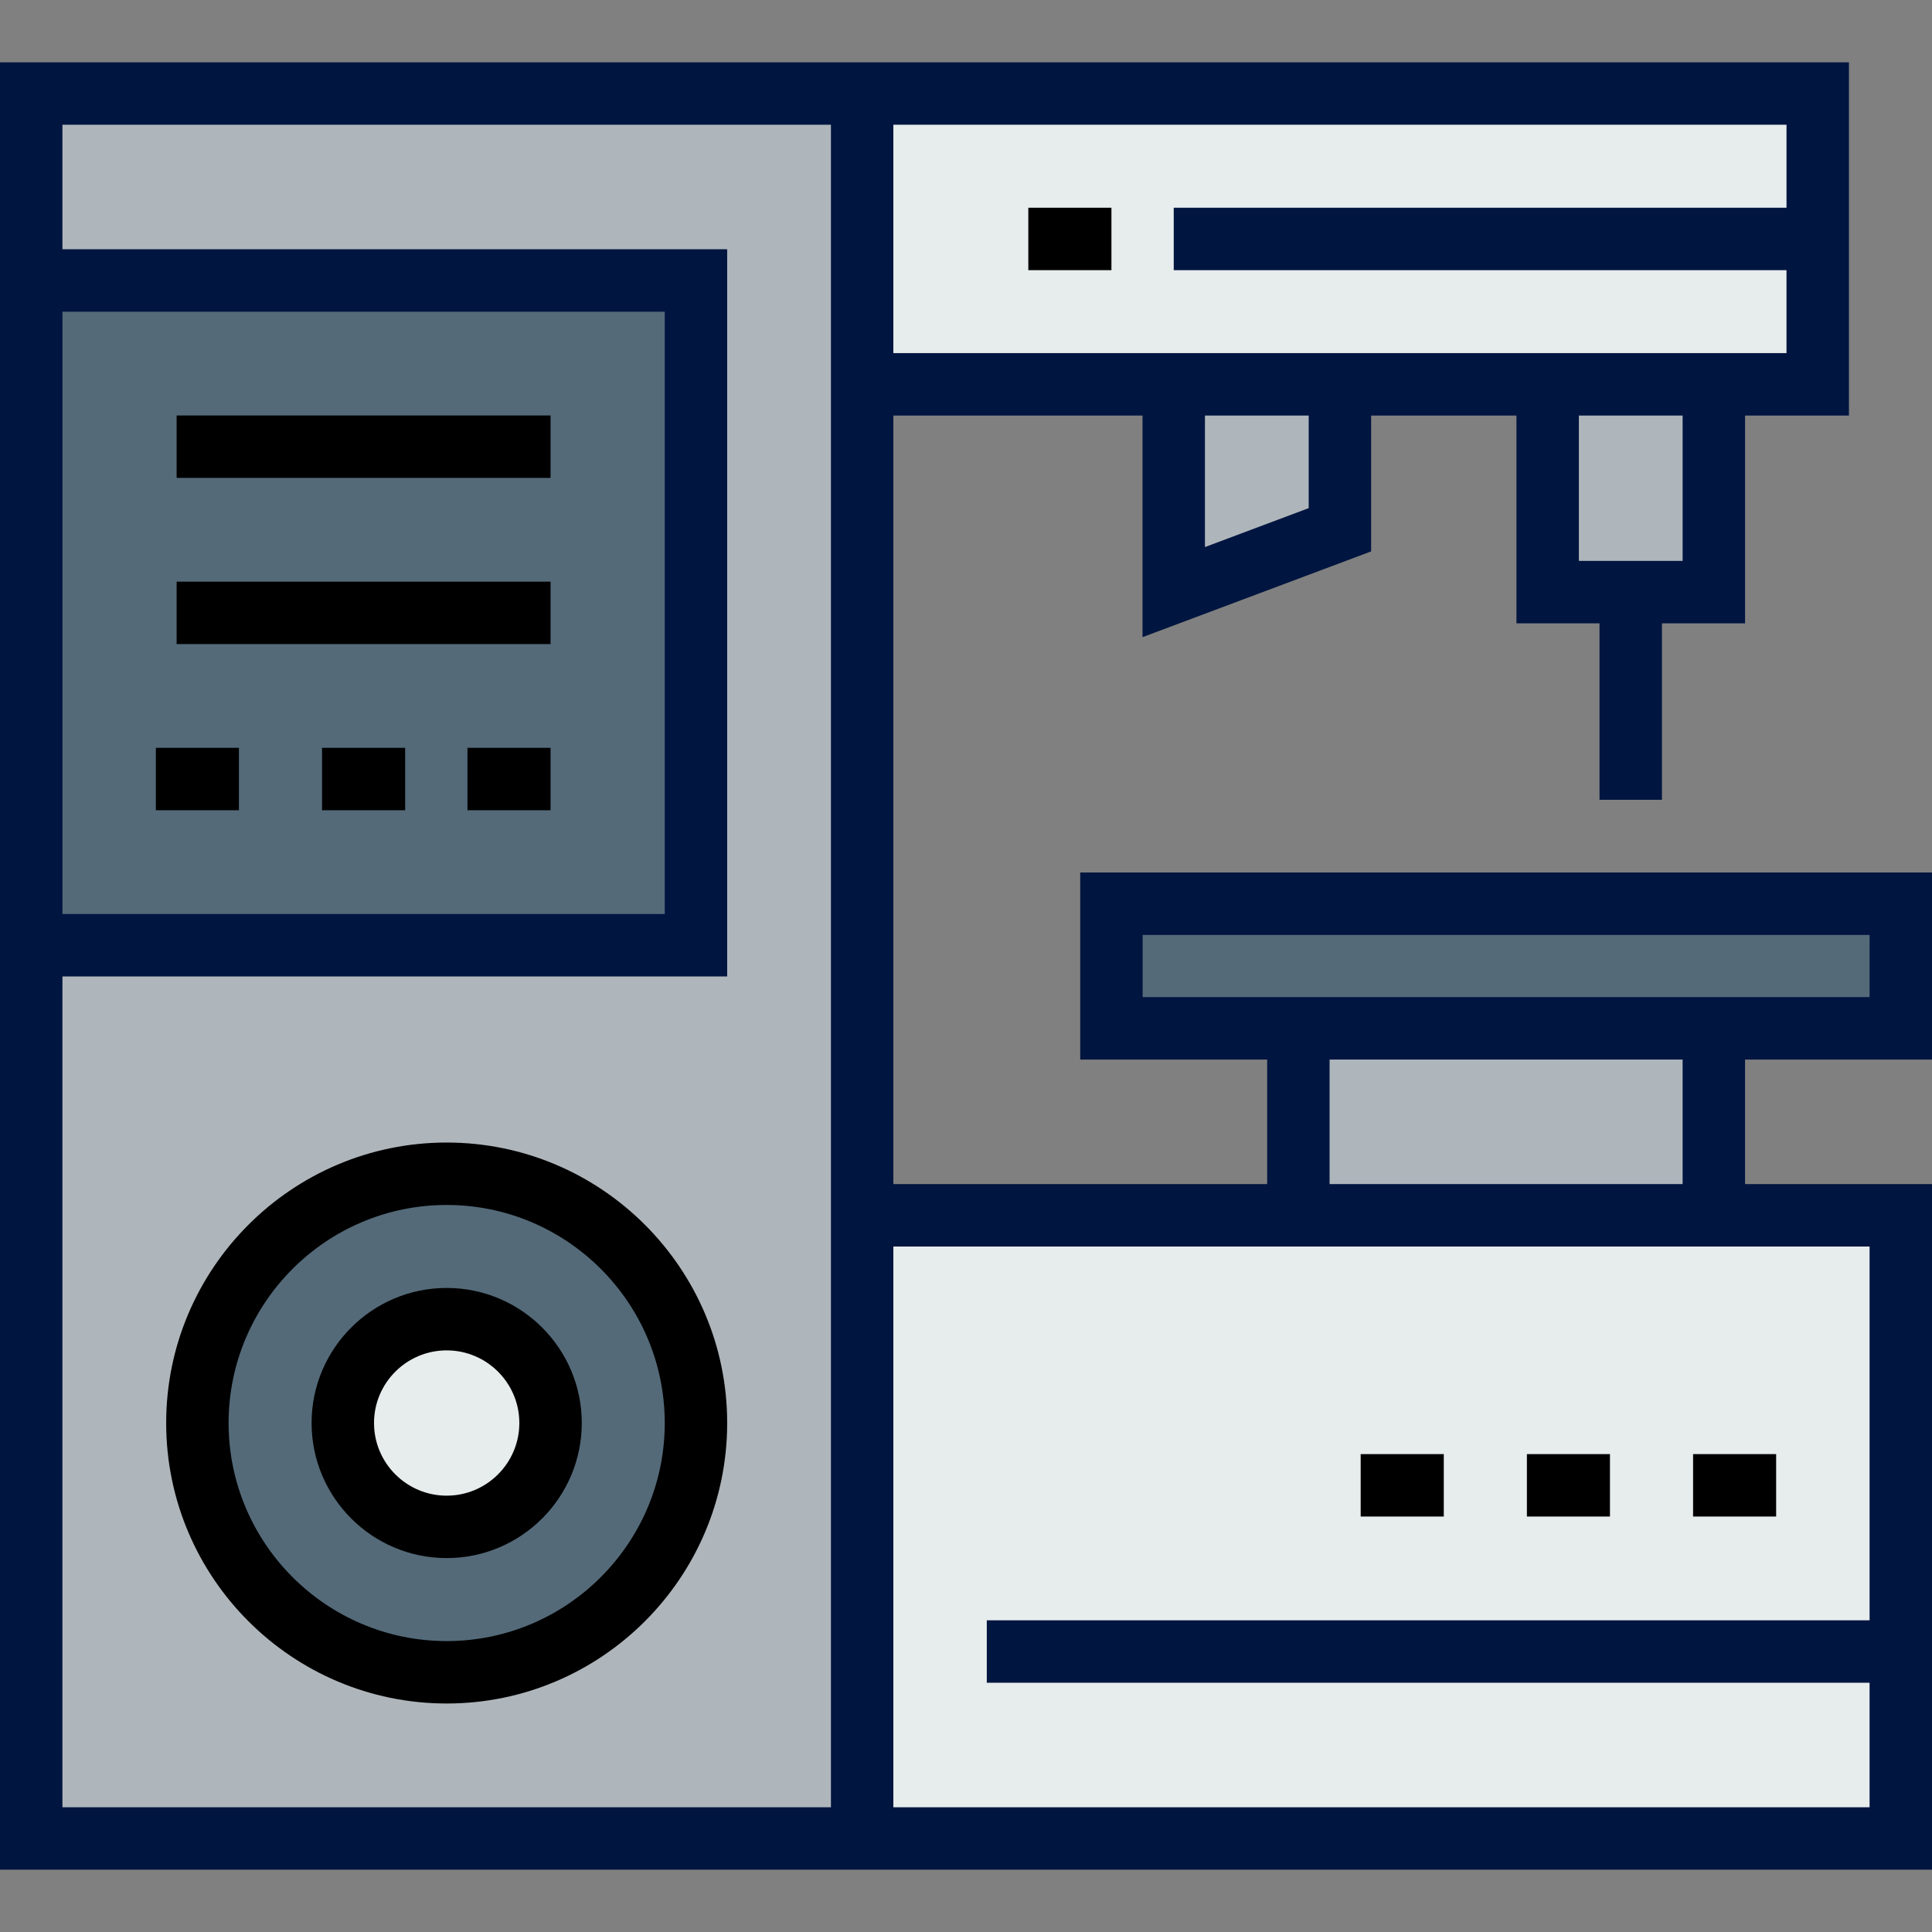 <?xml version="1.0" encoding="iso-8859-1"?>
<!-- Generator: Adobe Illustrator 19.0.0, SVG Export Plug-In . SVG Version: 6.00 Build 0)  -->
<svg version="1.1" id="Layer_1" xmlns="http://www.w3.org/2000/svg" xmlns:xlink="http://www.w3.org/1999/xlink" x="0px" y="0px"
	 viewBox="0 0 512 512" style="enable-background:new 0 0 512 512;" xml:space="preserve">
<rect x="0" y="0" width="512" height="512" fill="#808080" stroke="none"/>
<g>
	<rect x="410.147" y="101.864" style="fill:#AFB6BB;" width="44.039" height="55.057"/>
	<polygon style="fill:#AFB6BB;" points="355.09,101.858 355.09,140.394 311.051,156.915 311.051,101.858 	"/>
	<rect x="344.083" y="272.516" style="fill:#AFB6BB;" width="110.103" height="49.542"/>
</g>
<polygon style="fill:#E7ECED;" points="503.728,487.212 228.477,487.212 228.477,322.064 344.083,322.064 454.186,322.064 
	503.728,322.064 "/>
<polygon style="fill:#546A79;" points="503.728,239.49 503.728,272.521 454.186,272.521 344.083,272.521 294.541,272.521 
	294.541,239.49 "/>
<g>
	<polygon style="fill:#E7ECED;" points="481.714,101.858 454.186,101.858 410.147,101.858 355.09,101.858 311.051,101.858 
		228.477,101.858 228.477,24.788 481.714,24.788 	"/>
	<path style="fill:#E7ECED;" d="M118.374,349.592c15.198,0,27.528,12.319,27.528,27.517c0,15.209-12.33,27.528-27.528,27.528
		s-27.528-12.319-27.528-27.528C90.846,361.912,103.176,349.592,118.374,349.592z"/>
</g>
<g>
	<path style="fill:#546A79;" d="M118.374,311.057c36.484,0,66.064,29.569,66.064,66.053s-29.58,66.064-66.064,66.064
		s-66.064-29.58-66.064-66.064S81.89,311.057,118.374,311.057z M145.903,377.11c0-15.198-12.33-27.517-27.528-27.517
		s-27.528,12.319-27.528,27.517c0,15.209,12.33,27.528,27.528,27.528S145.903,392.319,145.903,377.11z"/>
	<rect x="8.272" y="74.325" style="fill:#546A79;" width="176.166" height="176.166"/>
</g>
<path style="fill:#AFB6BB;" d="M228.477,322.064v165.148H8.272V250.497h176.166V74.33H8.272V24.788h220.205v77.071V322.064z
	 M184.438,377.11c0-36.484-29.58-66.053-66.064-66.053s-66.064,29.569-66.064,66.053s29.58,66.064,66.064,66.064
	S184.438,413.594,184.438,377.11z"/>
<path fill="001540" d="M118.374,302.785c-40.989,0-74.336,33.342-74.336,74.326c0,40.988,33.346,74.335,74.336,74.335s74.336-33.346,74.336-74.334
	C192.71,336.127,159.364,302.785,118.374,302.785z M118.374,434.902c-31.867,0-57.792-25.925-57.792-57.791
	c0-31.862,25.926-57.782,57.792-57.782s57.792,25.92,57.792,57.782C176.166,408.977,150.242,434.902,118.374,434.902z"/>
<path fill="001540" d="M118.374,341.32c-19.74,0-35.8,16.055-35.8,35.789c0,19.74,16.06,35.8,35.8,35.8s35.8-16.06,35.8-35.8
	C154.175,357.375,138.115,341.32,118.374,341.32z M118.374,396.366c-10.619,0-19.257-8.638-19.257-19.257
	c0-10.612,8.638-19.246,19.257-19.246s19.257,8.634,19.257,19.246C137.631,387.728,128.993,396.366,118.374,396.366z"/>
<rect fill="001540" x="46.807" y="110.103" width="99.096" height="16.544"/>
<rect fill="001540" x="46.807" y="154.142" width="99.096" height="16.544"/>
<rect fill="001540" x="123.878" y="198.18" width="22.025" height="16.544"/>
<rect fill="001540" x="85.343" y="198.18" width="22.025" height="16.544"/>
<rect fill="001540" x="41.304" y="198.18" width="22.014" height="16.544"/>
<path fill="#001540" d="M512,280.793v-49.575H286.269v49.575h49.543v32.999H236.75V110.13h66.031v58.723l60.582-22.726V110.13h38.513v55.057h22.014
	v46.774h16.544v-46.774h22.025V110.13h27.528V16.516H0v478.968h512V313.792h-49.542v-32.999H512L512,280.793z M302.813,247.761
	h192.644v16.488H302.813V247.761z M346.818,134.662l-27.495,10.315V110.13h27.495V134.662z M445.914,148.644h-27.495V110.13h27.495
	V148.644z M236.749,33.059h236.694v21.992H311.051v16.544h162.391v21.991H236.749V33.059z M176.166,82.602v159.623H16.544V82.602
	H176.166z M16.544,478.941V258.768H192.71V66.058H16.544V33.059h203.662v445.881H16.544z M495.456,429.398H261.509v16.544h233.947
	v32.999H236.749V330.336h258.708V429.398z M445.914,313.792h-93.559v-32.999h93.558v32.999H445.914z"/>
<rect fill="001540" x="448.682" y="385.354" width="22.014" height="16.544"/>
<rect fill="001540" x="404.644" y="385.354" width="22.014" height="16.544"/>
<rect fill="001540" x="360.594" y="385.354" width="22.025" height="16.544"/>
<rect fill="001540" x="272.516" y="55.052" width="22.025" height="16.544"/>
<g>
</g>
<g>
</g>
<g>
</g>
<g>
</g>
<g>
</g>
<g>
</g>
<g>
</g>
<g>
</g>
<g>
</g>
<g>
</g>
<g>
</g>
<g>
</g>
<g>
</g>
<g>
</g>
<g>
</g>
</svg>
